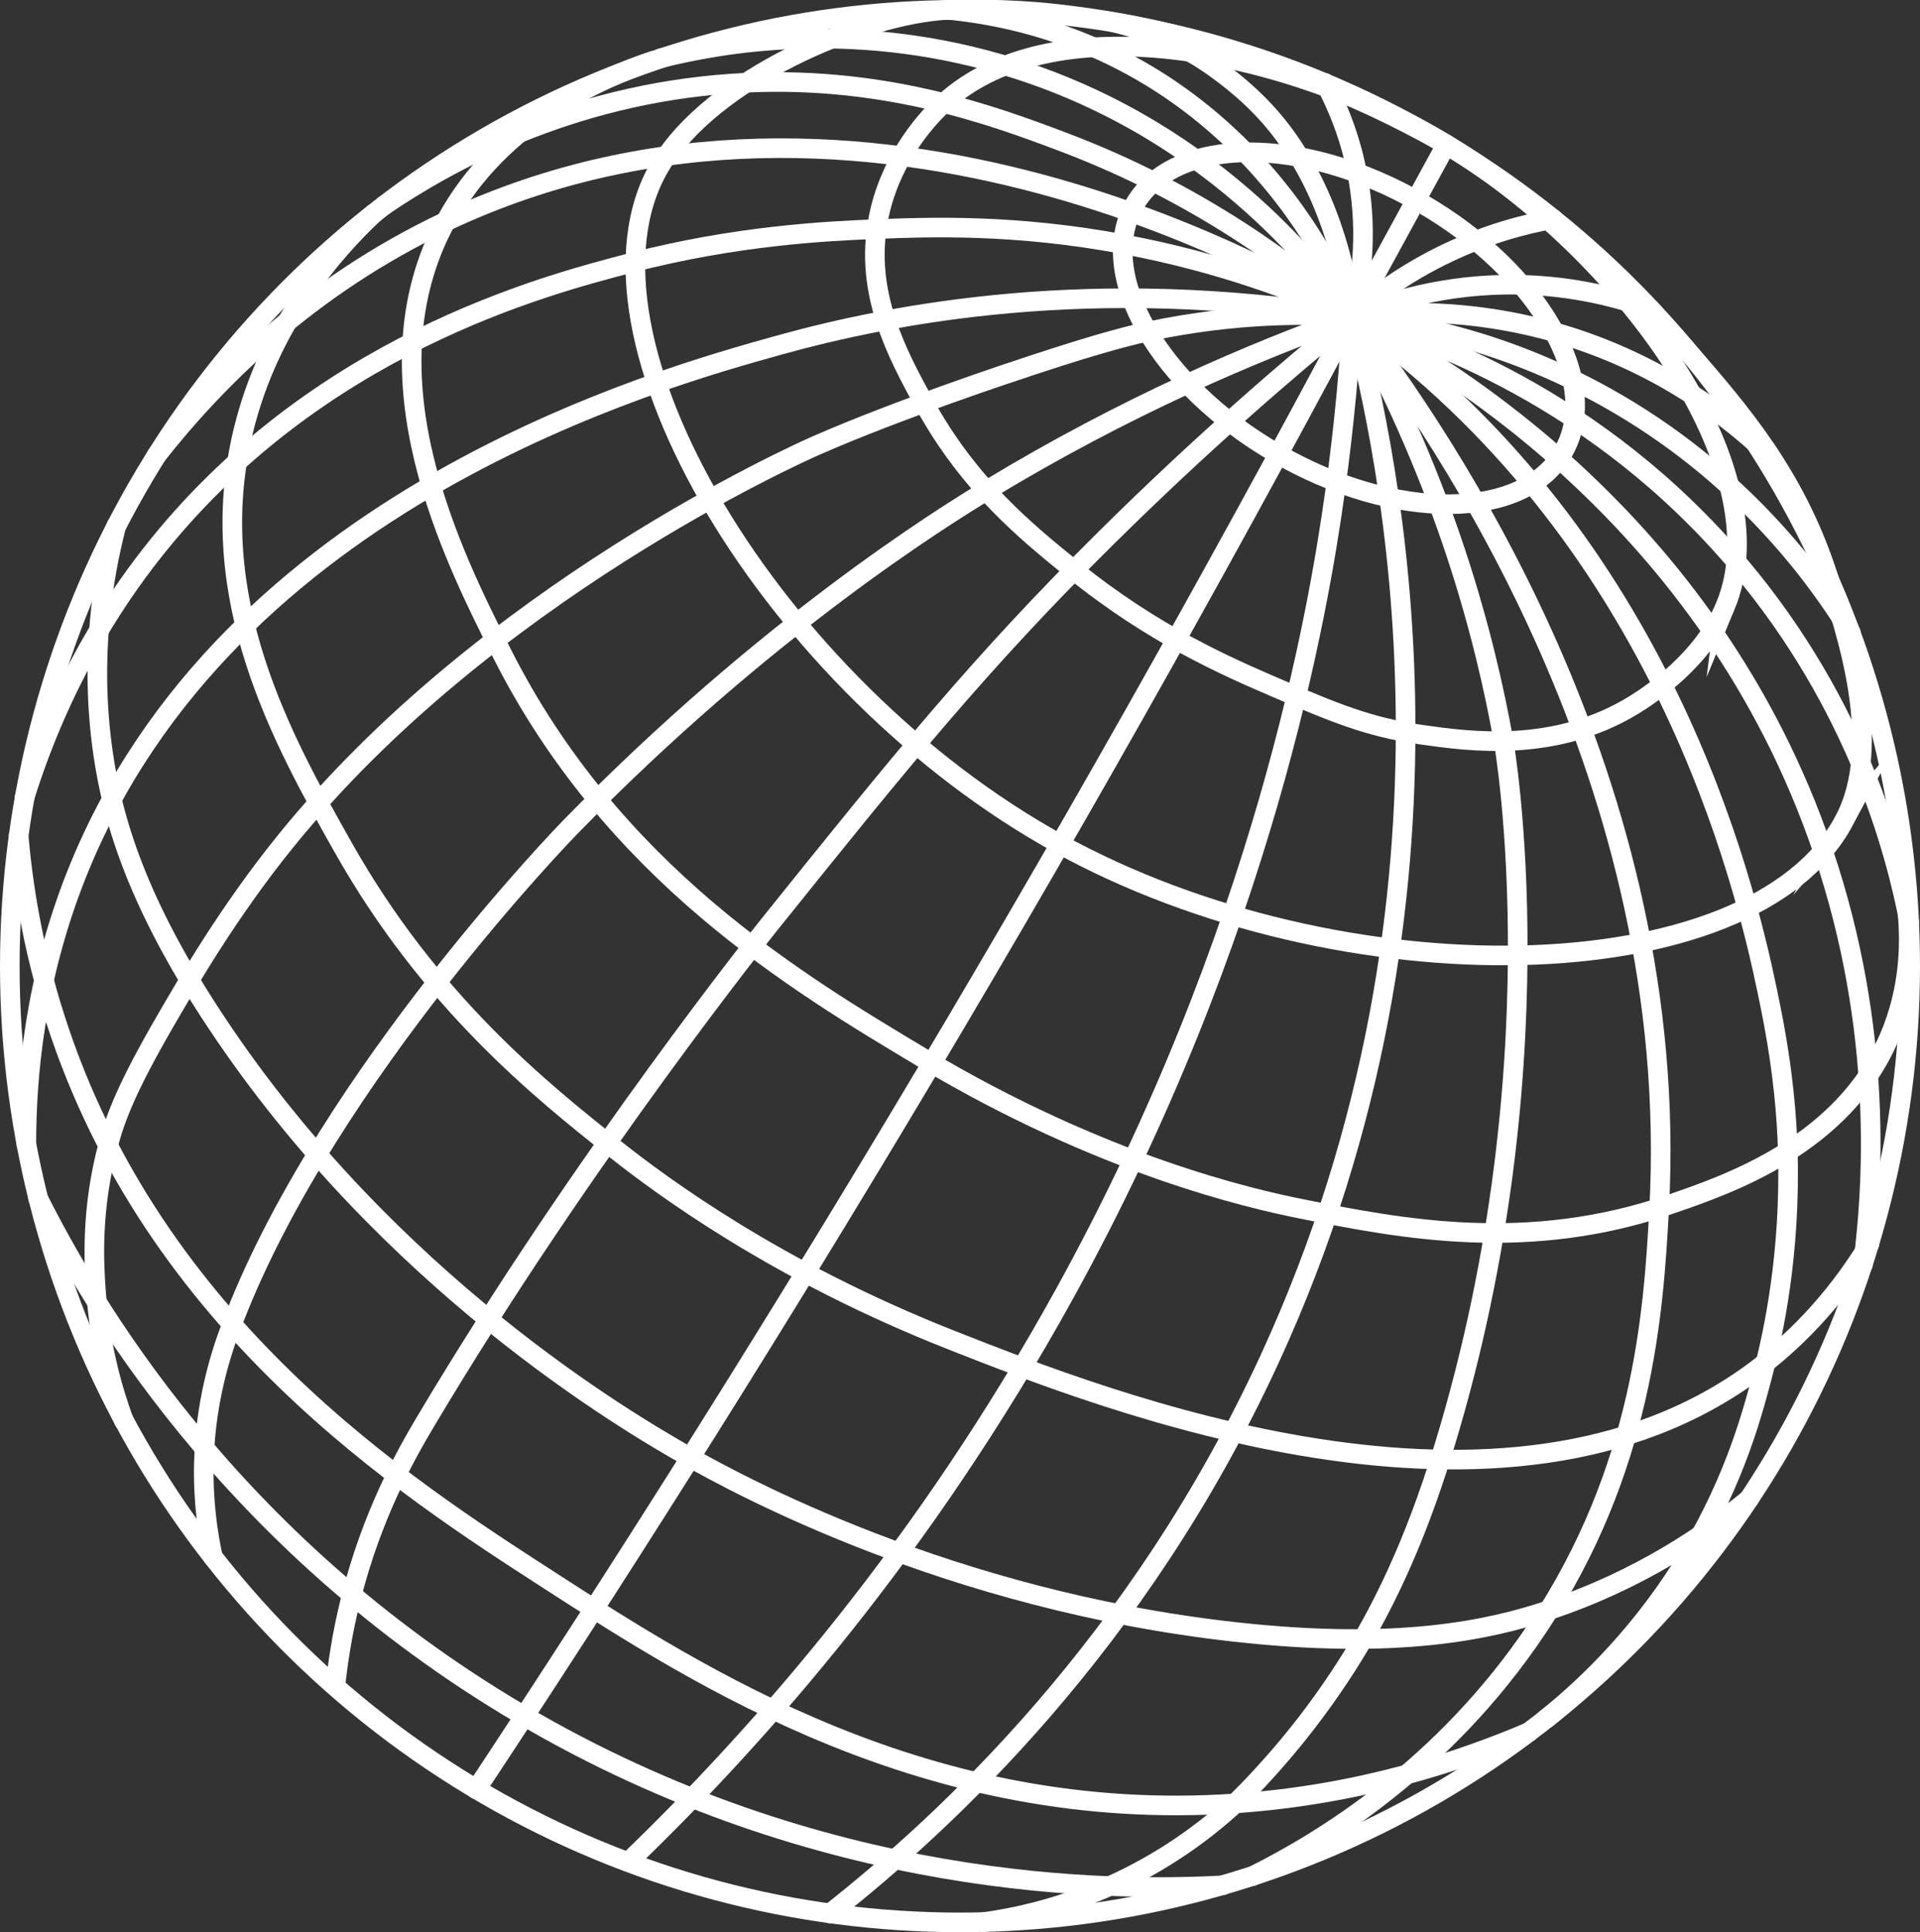 <?xml version="1.0" encoding="UTF-8" standalone="no"?>
<svg
   id="Planet"
   viewBox="0 0 979.34 985.7"
   version="1.1"
   sodipodi:docname="GeoterRA-Iso-White.svg"
   inkscape:version="1.4.2 (1:1.4.2+202505120738+ebf0e940d0)"
   width="979.34"
   height="985.7"
   xmlns:inkscape="http://www.inkscape.org/namespaces/inkscape"
   xmlns:sodipodi="http://sodipodi.sourceforge.net/DTD/sodipodi-0.dtd"
   xmlns="http://www.w3.org/2000/svg"
   xmlns:svg="http://www.w3.org/2000/svg">
  <rect x="0" y="0" width="979.34" height="985.7" fill="#333333" stroke="none"/>
  <sodipodi:namedview
     id="namedview32"
     pagecolor="#505050"
     bordercolor="#eeeeee"
     borderopacity="1"
     inkscape:showpageshadow="0"
     inkscape:pageopacity="0"
     inkscape:pagecheckerboard="0"
     inkscape:deskcolor="#d1d1d1"
     inkscape:zoom="0.27269442"
     inkscape:cx="551.89981"
     inkscape:cy="474.89054"
     inkscape:window-width="1920"
     inkscape:window-height="1006"
     inkscape:window-x="0"
     inkscape:window-y="30"
     inkscape:window-maximized="1"
     inkscape:current-layer="Planet">
    <inkscape:page
       x="0"
       y="0"
       width="979.34"
       height="985.7"
       id="page32"
       margin="45.839 468.702 44.908 465.723"
       bleed="0" />
    <inkscape:page
       x="1449.67"
       y="-47.25"
       width="0"
       height="0"
       id="page33"
       margin="0 0 0 0"
       bleed="0" />
  </sodipodi:namedview>
  <defs
     id="defs1">
    <style
       id="style1">
      .cls-1 {
        stroke-linecap: round;
      }

      .cls-1, .cls-2 {
        fill: none;
        stroke: #fff;
        stroke-miterlimit: 10;
        stroke-width: 10px;
      }
    </style>
  </defs>
  <ellipse
     class="cls-2"
     cx="489.67"
     cy="492.85"
     rx="484.67"
     ry="487.85"
     id="ellipse1" />
  <ellipse
     class="cls-2"
     cx="199.009"
     cy="679.6"
     rx="73.72"
     ry="126.21"
     transform="rotate(-60)"
     id="ellipse2" />
  <path
     class="cls-1"
     d="m 242.93,912.84 c 70.56,-106.75 141.56,-219.02 212.31,-336.83 85.19,-141.86 163.17,-280.37 234.55,-414.5"
     id="path2" />
  <path
     class="cls-1"
     d="m 171.14,859.6 c 1.03,-9.83 3.12,-25.31 7.75,-43.79 10.92,-43.58 28.59,-74.47 38.12,-90.5 80.41,-135.23 175.19,-253.36 175.19,-253.36 67.17,-83.72 107.32,-133.43 171.72,-197.24 48.69,-48.25 92.61,-86.09 125.86,-113.19"
     id="path3" />
  <path
     class="cls-1"
     d="m 108.57,794.28 c -2.41,-11.16 -5.02,-27.66 -4.59,-47.63 0.79,-36.51 11.32,-63.4 15.89,-75.07 48.46,-123.83 170.65,-249.26 170.65,-249.26 99.99,-102.65 191.24,-159.08 213.44,-172.53 70.35,-42.61 135.18,-70.22 185.83,-88.27"
     id="path4" />
  <path
     class="cls-1"
     d="m 63.18,724.79 c -6.13,-16.74 -12.44,-39.61 -14.32,-67.22 -0.91,-13.28 -2.56,-40.88 6.48,-74.06 3.69,-13.54 9.36,-28.75 28.94,-62.55 11.92,-20.57 32.37,-55.87 61.21,-91.58 102.19,-126.53 260.88,-197.76 270.9,-202.15 42.14,-18.47 98.98,-37.25 110.32,-40.99 37.49,-12.38 52.61,-15.81 60.43,-17.44 42.27,-8.85 78.24,-8.84 102.65,-7.28"
     id="path5" />
  <path
     class="cls-1"
     d="m 13.45,583.98 c -0.05,-33.88 4.03,-83.85 25.74,-138.25 C 115.55,254.36 336.23,193.05 397.61,176 c 58.01,-16.12 160.21,-35.83 291.07,-14.55"
     id="path6" />
  <path
     class="cls-1"
     d="m 12.51,406.87 c 18.52,-59.16 45.63,-99.93 64.56,-124.13 C 160.47,176.19 277.63,145.63 321.41,134.21 c 54.34,-14.17 101.21,-16.33 124.76,-17.29 28.6,-1.17 72.02,-2.68 127.56,7.79 48.11,9.06 87.33,23.72 116.05,36.8"
     id="path7" />
  <path
     class="cls-1"
     d="m 79.75,232.45 c 30.16,-38.34 77.73,-86.39 147.59,-119.42 214.81,-101.54 439.33,34.03 462.45,48.48"
     id="path8" />
  <path
     class="cls-1"
     d="m 195.97,104.74 c 32.14,-21.75 93.8,-56.42 177.15,-62.11 75.09,-5.13 131.94,15.7 169.46,29.91 69.26,26.22 118.21,63.34 147.2,88.98"
     id="path9" />
  <path
     class="cls-1"
     d="m 336.94,29.71 c 30.76,-7.66 96.21,-19.43 173.25,2.95 105.2,30.56 162.37,104.56 179.6,128.85"
     id="path10" />
  <path
     class="cls-1"
     d="m 483.82,5.03 c 36.76,3.64 64.51,14.4 81.51,22.49 62.06,29.55 95.3,78.13 109.05,102.09 7.42,12.92 12.35,24.22 15.41,31.9"
     id="path11" />
  <path
     class="cls-1"
     d="m 566.54,11.1 c 11.15,2.52 27.28,7.46 44.59,17.82 0.99,0.59 18.74,11.36 33.95,27.72 35.1,37.73 42.92,90.31 44.71,104.86"
     id="path12" />
  <path
     class="cls-1"
     d="m 675.87,42.3 c 6.03,11.27 13.16,27.74 16.87,48.61 5.43,30.6 0.88,55.98 -2.95,70.6"
     id="path13" />
  <path
     class="cls-1"
     d="M 737.76,73.67 C 721.77,102.95 705.78,132.23 689.79,161.51"
     id="path14" />
  <path
     class="cls-1"
     d="m 689.27,161.39 c 11.06,-9.74 27.29,-21.99 48.96,-32.31 20.83,-9.93 39.82,-14.82 54.01,-17.35"
     id="path15" />
  <path
     class="cls-1"
     d="m 689.79,161.51 c 17.27,-7.21 47.19,-17.03 85.23,-16.24 28.37,0.59 51.4,6.89 66.93,12.51"
     id="path16" />
  <path
     class="cls-1"
     d="m 689.79,161.51 c 22.26,-2.72 59.54,-4.4 103.01,7.93 50.76,14.4 85.11,40.86 102.62,56.48"
     id="path17" />
  <path
     class="cls-1"
     d="m 689.79,161.51 c 29.83,3.24 77.61,12.34 128.8,40.77 70.08,38.91 108.52,92.93 125.51,120.56"
     id="path18" />
  <path
     class="cls-1"
     d="m 689.79,161.51 c 35.26,10 124.56,40.43 197.56,127.11 59.96,71.2 79.45,145.37 86.48,181.72"
     id="path19" />
  <path
     class="cls-1"
     d="m 950.24,645.16 c 5.97,-46.56 9.67,-127.81 -23.2,-219.06 -60.42,-167.74 -199.72,-245.24 -237.25,-264.59"
     id="path20" />
  <path
     class="cls-1"
     d="m 689.79,161.51 c 6.13,4.35 19.1,13.77 34.41,26.91 137.33,117.81 170.53,283.56 179.14,326.51 6.44,32.17 8.11,56.18 8.57,72.57 1.48,52.63 -7.58,93.23 -12.24,111.35 -5.53,21.51 -14.45,55.13 -37.47,93.6 -23.61,39.46 -51.72,66.77 -73.51,84.37"
     id="path21" />
  <path
     class="cls-1"
     d="m 638.77,957.18 c 34.95,-17.48 97.49,-54.94 145.24,-126.42 54.12,-81.01 59.43,-161.08 62.28,-214.08 11.69,-217.59 -109.03,-392.78 -156.51,-455.16"
     id="path22" />
  <path
     class="cls-1"
     d="m 501.78,980.55 c 16.46,-2.28 38.33,-7.06 62.39,-17.56 30.25,-13.2 52.04,-30.25 65.88,-42.99 16.62,-16.39 39.44,-41.67 60.75,-76.4 9.45,-15.39 27.07,-46.46 42.99,-96.49 63.35,-199.16 33.19,-368.75 33.19,-368.75 -9.32,-52.39 -29.45,-130.43 -77.18,-216.86"
     id="path23" />
  <path
     class="cls-1"
     d="m 423.33,976.16 c 58.92,-46.41 157.14,-137.12 224.24,-282.78 110.24,-239.33 60.65,-462.37 42.22,-531.87"
     id="path24" />
  <path
     class="cls-1"
     d="m 320.97,949.42 c 68.31,-65.89 151.12,-160.9 221.93,-289.22 101.91,-184.69 129.68,-349.09 138,-408.86 5.11,-36.69 7.58,-67.66 8.89,-89.83"
     id="path25" />
  <path
     class="cls-1"
     d="m 880.08,309.18 c -11.25,27.24 -37.87,45.09 -46.85,50.57 -40.49,24.7 -84.05,18.49 -108.47,15.01 -26.86,-3.83 -44.8,-11.44 -73.56,-23.78 -25.75,-11.05 -62.88,-27.31 -103.42,-60.04 -23.83,-19.24 -53.53,-43.22 -76.52,-85.44 -13.62,-25.02 -30.5,-56.02 -23.29,-93.68 5.37,-28.05 21.99,-48.77 33.41,-59.23 57.27,-52.5 178.45,-26.03 256.38,21.1 89.76,54.28 171.27,165.42 142.32,235.5 z"
     id="path26" />
  <path
     class="cls-1"
     d="m 940.64,418.67 c -47.09,88.18 -256.91,91 -400.63,11.65 -144.78,-79.94 -253.64,-259.46 -203.57,-345.25 26.27,-45 104.36,-78.07 147.38,-80.04 3.4,-0.16 21.69,-0.81 45.64,1.11 0,0 26.61,2.13 54.98,8.18 83.47,17.78 152.62,59.1 152.62,59.1 16.9,10.1 70,43.93 122.97,104.75 28.54,32.77 55.65,64.53 72.06,114.67 9.32,28.47 29.41,86.75 8.54,125.84 z"
     id="path27" />
  <path
     class="cls-1"
     d="m 973.03,466.33 c 1.32,14.96 1.18,38.24 -9.32,62.74 -23.59,55.08 -81.81,75.03 -111.73,85.29 -72.5,24.85 -136.08,12.84 -188.73,2.23 -24.72,-4.98 -100.86,-22.06 -192.48,-76.83 -64.72,-38.69 -158.32,-94.65 -214.77,-206.49 -25.06,-49.65 -71.3,-141.26 -28.67,-220.24 27.9,-51.69 80.7,-73.6 105.65,-81.98"
     id="path28" />
  <path
     class="cls-1"
     d="m 953.6,634.45 c -10.66,17.5 -28.65,42.41 -57.27,64 -128.43,96.88 -332.82,16.01 -410.94,-14.76 -89.56,-35.27 -147.9,-78.75 -170.86,-96.86 -38.93,-30.71 -95.39,-76.14 -139.71,-154.91 -30.46,-54.13 -71.31,-126.74 -50.77,-211.92 13.23,-54.87 46.4,-91.98 66.45,-110.97"
     id="path29" />
  <path
     class="cls-1"
     d="m 892.14,764.74 c -21.37,17.52 -55.5,41.18 -102.12,56.69 -30.5,10.15 -77.1,20.38 -160.51,11.06 -145.58,-16.25 -253.38,-75.29 -278.65,-89.59 -31.05,-17.57 -152.55,-88.95 -240.31,-221.01 -40.65,-61.17 -53.12,-103.59 -58.02,-137.89 -6.98,-48.79 0.11,-89.83 6.8,-115.77"
     id="path30" />
  <path
     class="cls-1"
     d="m 779.86,883.63 c -34.03,14.49 -85.62,31.96 -149.81,36.38 -156.82,10.79 -273.12,-64.28 -350.11,-113.98 -73.7,-47.57 -201.45,-130.04 -251.6,-285.83 -12.32,-38.26 -16.91,-71.5 -18.85,-93.94"
     id="path31" />
  <path
     class="cls-1"
     d="m 19.37,611.19 c 25.58,50.84 96.5,174.9 245.89,263.03 154.16,90.94 301.96,90.58 358.46,87.58"
     id="path32" />
</svg>
